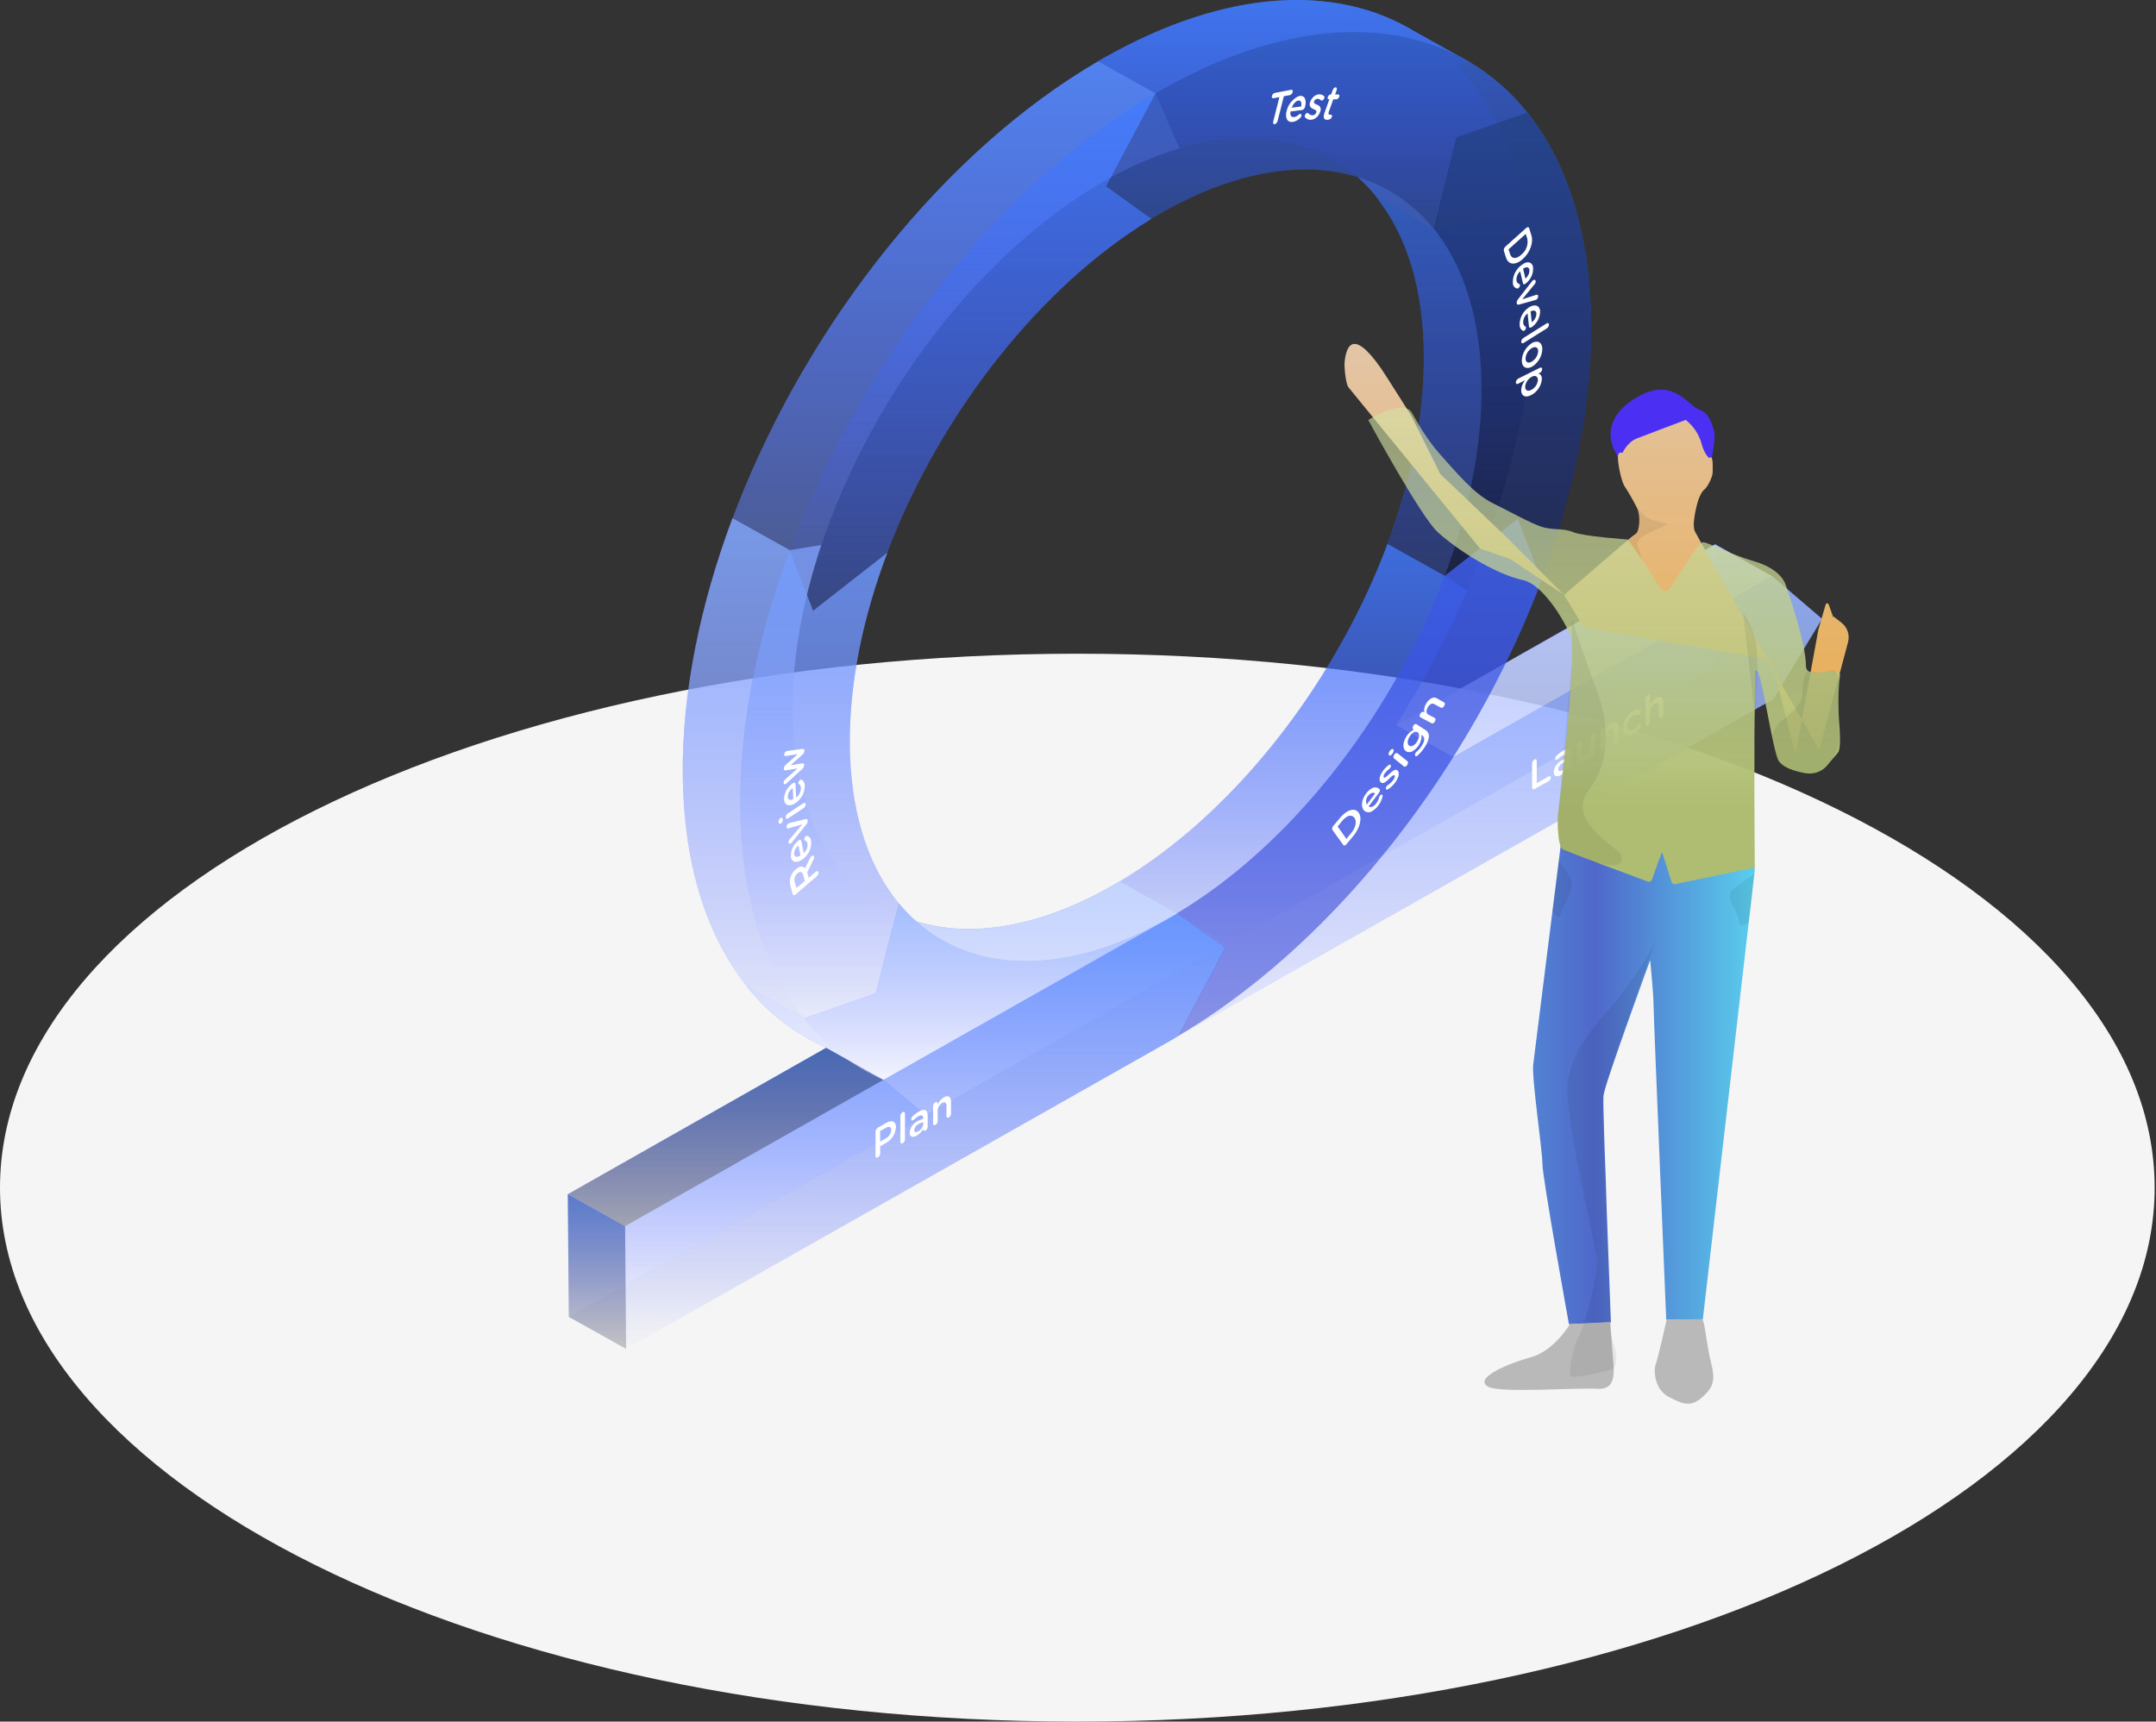 <svg width="288" height="230" viewBox="0 0 288 230" fill="none" xmlns="http://www.w3.org/2000/svg">
<rect x="0" y="0" width="288" height="230" fill="#333333" stroke="none"/>
<path d="M143.91 230C223.389 230 287.819 198.063 287.819 158.667C287.819 119.271 223.389 87.334 143.91 87.334C64.43 87.334 0 119.271 0 158.667C0 198.063 64.43 230 143.91 230Z" fill="#F5F5F5"/>
<path d="M236.758 76.999L229.106 72.724L201.144 88.563C202.644 85.487 204.027 82.371 205.246 79.233C205.468 78.665 205.679 78.096 205.896 77.528C210.215 66.026 212.629 54.286 212.547 43.325C212.453 31.733 209.57 22.437 204.63 15.825C204.425 15.553 204.214 15.257 204.004 15.012C201.885 12.344 199.284 10.071 196.328 8.304C196.023 8.122 195.712 7.957 195.402 7.786L189.038 4.239C178.567 -2.174 163.842 -1.532 147.547 7.684L146.697 8.173C126.042 20.232 108.101 43.16 98.555 67.408C98.315 68.022 98.081 68.642 97.846 69.261C93.528 80.763 91.108 92.503 91.202 103.464C91.295 115.079 94.178 124.38 99.135 130.998L99.721 131.782C102.513 135.32 106.157 138.139 110.333 139.992L75.873 159.543L76.002 175.934L83.66 180.209L156.213 139.093L236.893 93.39L243.391 82.661L236.758 76.999ZM183.753 26.184C183.964 26.44 184.163 26.701 184.339 26.968C188.013 31.869 190.152 38.771 190.198 47.384C190.263 55.497 188.482 64.184 185.294 72.695L184.86 73.94C177.864 91.781 164.756 108.677 149.615 117.717L148.443 118.399C138.658 123.942 129.617 125.295 122.404 123.078C121.559 122.333 120.775 121.525 120.06 120.662C119.843 120.395 119.626 120.127 119.421 119.854C115.736 114.942 113.562 108.029 113.521 99.388C113.456 91.178 115.278 82.389 118.536 73.804C118.677 73.417 118.823 73.036 118.976 72.667C125.931 55.042 138.857 38.305 153.817 29.231C154.321 28.93 154.824 28.663 155.334 28.344C165.114 22.807 174.149 21.442 181.356 23.654C182.225 24.433 183.027 25.279 183.753 26.184Z" fill="url(#paint0_linear_0_1056)"/>
<path d="M183.753 26.184C183.964 26.44 184.163 26.701 184.339 26.968C188.013 31.869 190.151 38.771 190.198 47.384C190.263 55.497 188.481 64.184 185.294 72.695L192.946 76.965L195.929 78.921C196.515 77.613 197.042 76.305 197.558 74.986C197.78 74.418 197.997 73.849 198.214 73.281C202.532 61.779 204.947 50.039 204.859 39.072C204.847 35.626 204.545 32.186 203.956 28.788L191.358 30.453L183.753 26.184Z" fill="url(#paint1_linear_0_1056)"/>
<path opacity="0.2" d="M183.753 26.184C183.964 26.44 184.163 26.701 184.339 26.968C188.013 31.869 190.151 38.771 190.198 47.384C190.263 55.497 188.481 64.184 185.294 72.695L192.946 76.965L195.929 78.921C196.515 77.613 197.042 76.305 197.558 74.986C197.78 74.418 197.997 73.849 198.214 73.281C202.532 61.779 204.947 50.039 204.859 39.072C204.847 35.626 204.545 32.186 203.956 28.788L191.358 30.453L183.753 26.184Z" fill="black"/>
<path d="M229.105 72.724L186.495 96.863C190.123 91.114 193.298 85.106 195.993 78.892L193.011 76.936L185.358 72.667L184.86 73.94C177.864 91.781 164.756 108.677 149.615 117.717L157.273 121.986L163.965 126.068L229.246 89.086L229.105 72.724Z" fill="url(#paint2_linear_0_1056)"/>
<path d="M196.995 11.55C196.784 11.277 196.579 10.982 196.363 10.737C195.777 10.032 195.191 9.367 194.605 8.725L196.363 8.304L189.038 4.239C178.567 -2.174 163.842 -1.532 147.547 7.684L146.697 8.173L154.35 12.448L157.561 19.794C168.536 16.536 177.893 18.998 183.753 26.144L191.405 30.419L204.003 28.754C202.791 21.858 200.376 16.076 196.995 11.55Z" fill="url(#paint3_linear_0_1056)"/>
<path d="M109.712 72.843C110.075 71.746 110.468 70.649 110.884 69.557C111.03 69.176 111.177 68.79 111.329 68.42C118.278 50.796 131.21 34.058 146.17 24.985C146.674 24.683 147.177 24.388 147.687 24.098C150.799 22.305 154.114 20.868 157.566 19.817L154.355 12.471L146.703 8.196C126.042 20.232 108.1 43.16 98.555 67.408C98.315 68.022 98.081 68.642 97.846 69.261L105.499 73.531L109.712 72.843Z" fill="url(#paint4_linear_0_1056)"/>
<path opacity="0.1" d="M109.712 72.843C110.075 71.746 110.468 70.649 110.884 69.557C111.03 69.176 111.177 68.79 111.329 68.42C118.278 50.796 131.21 34.058 146.17 24.985C146.674 24.683 147.177 24.388 147.687 24.098C150.799 22.305 154.114 20.868 157.566 19.817L154.355 12.471L146.703 8.196C126.042 20.232 108.1 43.16 98.555 67.408C98.315 68.022 98.081 68.642 97.846 69.261L105.499 73.531L109.712 72.843Z" fill="white"/>
<path d="M116.978 132.692L119.697 122.083C116.852 120.749 114.358 118.805 112.402 116.398C112.191 116.131 111.974 115.863 111.769 115.591C108.083 110.684 105.909 103.771 105.862 95.124C105.81 87.96 107.192 80.342 109.712 72.809L105.499 73.497L97.847 69.227C93.528 80.763 91.108 92.503 91.202 103.464C91.296 115.079 94.178 124.38 99.136 130.998L99.722 131.782L107.374 136.052L116.978 132.692Z" fill="url(#paint5_linear_0_1056)"/>
<path opacity="0.3" d="M116.978 132.692L119.697 122.083C116.852 120.749 114.358 118.805 112.402 116.398C112.191 116.131 111.974 115.863 111.769 115.591C108.083 110.684 105.909 103.771 105.862 95.124C105.81 87.96 107.192 80.342 109.712 72.809L105.499 73.497L97.847 69.227C93.528 80.763 91.108 92.503 91.202 103.464C91.296 115.079 94.178 124.38 99.136 130.998L99.722 131.782L107.374 136.052L116.978 132.692Z" fill="white"/>
<path d="M110.356 139.992L75.85 159.544L75.978 175.934L123.646 148.935L118.015 144.267L110.356 139.992Z" fill="url(#paint6_linear_0_1056)"/>
<path d="M163.953 126.097L157.262 122.015L149.603 117.745L148.431 118.427C137.392 124.681 127.296 125.608 119.72 122.083L117.001 132.692L107.426 136.052L99.774 131.782C102.565 135.32 106.209 138.139 110.385 139.992L118.038 144.267L123.669 148.935L148.584 134.818L163.953 126.097Z" fill="url(#paint7_linear_0_1056)"/>
<g opacity="0.6">
<path d="M110.356 139.992L75.85 159.543L75.978 175.934L123.646 148.935L118.015 144.267L110.356 139.992Z" fill="white"/>
<path d="M163.953 126.097L157.262 122.015L149.603 117.745L148.431 118.427C137.392 124.681 127.296 125.608 119.72 122.083L117.001 132.692L107.426 136.052L99.774 131.782C102.565 135.32 106.209 138.139 110.385 139.992L118.038 144.267L123.669 148.935L148.584 134.818L163.953 126.097Z" fill="white"/>
</g>
<path d="M75.85 159.544L83.502 163.813L118.015 144.267L110.356 139.992L75.85 159.544Z" fill="url(#paint8_linear_0_1056)"/>
<path opacity="0.3" d="M75.85 159.544L83.502 163.813L118.015 144.267L110.356 139.992L75.85 159.544Z" fill="black"/>
<path d="M75.978 175.934L83.637 180.209L83.502 163.813L75.85 159.543L75.978 175.934Z" fill="url(#paint9_linear_0_1056)"/>
<path opacity="0.2" d="M75.978 175.934L83.637 180.209L83.502 163.813L75.85 159.543L75.978 175.934Z" fill="black"/>
<path d="M236.757 76.999L229.105 72.724L186.494 96.863L194.153 101.133L236.757 76.999Z" fill="url(#paint10_linear_0_1056)"/>
<path opacity="0.6" d="M236.757 76.999L229.105 72.724L186.494 96.863L194.153 101.133L236.757 76.999Z" fill="white"/>
<path d="M120.06 120.69C127.618 129.855 140.966 131.265 156.084 122.703L117.997 144.267C113.822 142.41 110.178 139.59 107.385 136.052L116.96 132.692L120.06 120.69Z" fill="url(#paint11_linear_0_1056)"/>
<g opacity="0.4">
<path d="M120.06 120.69C127.618 129.855 140.966 131.265 156.084 122.703L117.997 144.267C113.822 142.41 110.178 139.59 107.385 136.052L116.96 132.692L120.06 120.69Z" fill="white"/>
</g>
<path d="M157.262 122.015L163.708 126.626L157.432 138.394C157.034 138.633 156.635 138.866 156.26 139.094L83.637 180.209L83.491 163.813L118.003 144.267L156.09 122.703L157.262 122.015Z" fill="url(#paint12_linear_0_1056)"/>
<path d="M105.498 73.531L108.61 81.598L118.536 73.832C115.278 82.434 113.456 91.223 113.52 99.416C113.585 108.04 115.735 114.954 119.421 119.883C119.626 120.156 119.843 120.423 120.059 120.69L116.977 132.692L107.403 136.052C107.198 135.796 106.993 135.529 106.817 135.267C101.86 128.655 98.971 119.348 98.877 107.739C98.766 96.772 101.18 85.032 105.498 73.531Z" fill="url(#paint13_linear_0_1056)"/>
<g opacity="0.2">
<path d="M105.498 73.531L108.61 81.598L118.536 73.832C115.278 82.434 113.456 91.223 113.52 99.416C113.585 108.04 115.735 114.954 119.421 119.883C119.626 120.156 119.843 120.423 120.059 120.69L116.977 132.692L107.403 136.052C107.198 135.796 106.993 135.529 106.817 135.267C101.86 128.655 98.971 119.348 98.877 107.739C98.766 96.772 101.18 85.032 105.498 73.531Z" fill="white"/>
</g>
<path d="M236.758 76.999L243.391 82.684L236.893 93.39L156.213 139.094C156.617 138.866 157.016 138.633 157.385 138.394C171.542 130.043 184.392 116.591 194.124 101.133L236.758 76.999Z" fill="url(#paint14_linear_0_1056)"/>
<path opacity="0.4" d="M236.758 76.999L243.391 82.684L236.893 93.39L156.213 139.094C156.617 138.866 157.016 138.633 157.385 138.394C171.542 130.043 184.392 116.591 194.124 101.133L236.758 76.999Z" fill="white"/>
<path d="M202.744 69.307L205.914 77.528C205.697 78.096 205.486 78.665 205.263 79.233C202.251 86.848 198.524 94.179 194.13 101.133C184.397 116.591 171.547 130.042 157.391 138.394L163.666 126.626L157.221 122.015C172.362 112.97 185.464 96.067 192.46 78.238L192.952 76.942L202.744 69.307Z" fill="url(#paint15_linear_0_1056)"/>
<path opacity="0.5" d="M202.744 69.307L205.914 77.528C205.697 78.096 205.486 78.665 205.263 79.233C202.251 86.848 198.524 94.179 194.13 101.133C184.397 116.591 171.547 130.042 157.391 138.394L163.666 126.626L157.221 122.015C172.362 112.97 185.464 96.067 192.46 78.238L192.952 76.942L202.744 69.307Z" fill="#3949D6"/>
<path d="M194.511 18.344L204.021 15.013C204.232 15.274 204.443 15.581 204.648 15.826C209.588 22.438 212.471 31.744 212.564 43.325C212.646 54.286 210.22 66.032 205.914 77.528L202.744 69.307L192.993 76.937C196.181 68.409 197.962 59.744 197.898 51.631C197.828 43.018 195.695 36.116 192.038 31.21C191.845 30.948 191.64 30.687 191.452 30.431L194.511 18.344Z" fill="url(#paint16_linear_0_1056)"/>
<path opacity="0.4" d="M194.511 18.344L204.021 15.013C204.232 15.274 204.443 15.581 204.648 15.826C209.588 22.438 212.471 31.744 212.564 43.325C212.646 54.286 210.22 66.032 205.914 77.528L202.744 69.307L192.993 76.937C196.181 68.409 197.962 59.744 197.898 51.631C197.828 43.018 195.695 36.116 192.038 31.21C191.845 30.948 191.64 30.687 191.452 30.431L194.511 18.344Z" fill="black"/>
<path d="M155.205 11.971C175.755 0.333 193.878 2.363 204.021 15.018L194.511 18.35L191.406 30.437C183.858 21.221 170.481 19.788 155.334 28.367C154.824 28.657 154.321 28.936 153.817 29.254L147.734 24.893L154.35 12.466L155.205 11.971Z" fill="url(#paint17_linear_0_1056)"/>
<g opacity="0.2">
<path d="M155.205 11.971C175.755 0.333 193.878 2.363 204.021 15.018L194.511 18.35L191.406 30.437C183.858 21.221 170.481 19.788 155.334 28.367C154.824 28.657 154.321 28.936 153.817 29.254L147.734 24.893L154.35 12.466L155.205 11.971Z" fill="black"/>
</g>
<path d="M154.35 12.46L147.734 24.888L153.805 29.248C138.845 38.345 125.919 55.031 118.964 72.684C118.812 73.065 118.665 73.445 118.525 73.821L108.599 81.587L105.487 73.519C105.721 72.9 105.962 72.286 106.202 71.672C115.771 47.435 133.695 24.478 154.35 12.46Z" fill="url(#paint18_linear_0_1056)"/>
<path d="M185.54 102.185C185.57 102.163 185.607 102.151 185.645 102.151C185.683 102.151 185.72 102.163 185.751 102.185C185.833 102.264 185.809 102.446 185.698 102.6C185.667 102.648 185.627 102.69 185.581 102.725C185.358 102.886 185.161 103.077 184.995 103.293C184.807 103.555 184.766 103.765 184.86 103.862C184.954 103.959 184.972 103.896 185.048 103.862C185.236 103.731 185.411 103.583 185.569 103.418C185.746 103.237 185.942 103.075 186.155 102.935C186.354 102.827 186.542 102.793 186.682 102.935C187.016 103.248 186.841 103.89 186.395 104.51C186.13 104.888 185.79 105.211 185.393 105.459H185.364C185.336 105.479 185.302 105.49 185.267 105.49C185.233 105.49 185.199 105.479 185.171 105.459C185.089 105.38 185.106 105.204 185.218 105.044C185.255 104.996 185.298 104.952 185.347 104.914C185.65 104.73 185.911 104.488 186.114 104.203C186.325 103.913 186.378 103.68 186.272 103.583C186.225 103.543 186.161 103.583 186.085 103.583C185.898 103.714 185.726 103.863 185.569 104.027C185.398 104.216 185.201 104.383 184.983 104.521C184.908 104.583 184.812 104.618 184.714 104.618C184.615 104.618 184.519 104.583 184.444 104.521C184.145 104.237 184.292 103.606 184.72 103.009C184.94 102.7 185.209 102.426 185.516 102.196L185.54 102.185Z" fill="white"/>
<path d="M184.65 106.176C184.689 106.237 184.702 106.31 184.685 106.38C184.591 106.837 184.391 107.267 184.099 107.637C183.89 107.921 183.625 108.163 183.32 108.347C183.156 108.472 182.949 108.534 182.741 108.519C182.533 108.504 182.338 108.415 182.195 108.268C181.761 107.79 181.861 106.818 182.499 105.994C182.681 105.737 182.917 105.52 183.191 105.357C183.351 105.238 183.55 105.181 183.75 105.194C183.951 105.208 184.139 105.292 184.281 105.431C184.374 105.533 184.333 105.755 184.199 105.925L182.816 107.733C182.902 107.79 183.004 107.821 183.109 107.821C183.213 107.821 183.315 107.79 183.402 107.733C183.574 107.632 183.722 107.497 183.835 107.335C184.024 107.09 184.158 106.809 184.228 106.511C184.245 106.436 184.279 106.367 184.328 106.306C184.363 106.256 184.409 106.214 184.462 106.181C184.489 106.161 184.521 106.15 184.555 106.149C184.589 106.148 184.622 106.157 184.65 106.176ZM182.757 106.306C182.617 106.468 182.525 106.664 182.493 106.873C182.461 107.081 182.49 107.295 182.576 107.489L183.689 106.005C183.604 105.945 183.501 105.913 183.396 105.913C183.291 105.913 183.188 105.945 183.103 106.005C182.962 106.087 182.84 106.198 182.746 106.329" fill="white"/>
<path d="M181.49 108.569C181.983 109.257 181.701 110.587 180.734 111.736L179.867 112.776C179.824 112.831 179.77 112.877 179.709 112.913C179.69 112.929 179.667 112.94 179.643 112.948C179.619 112.955 179.593 112.957 179.568 112.954C179.543 112.952 179.518 112.944 179.496 112.932C179.474 112.92 179.455 112.904 179.44 112.884L177.998 110.894C177.954 110.8 177.942 110.694 177.963 110.592C177.984 110.49 178.037 110.397 178.115 110.326L178.988 109.286C179.265 108.937 179.605 108.641 179.99 108.41C180.606 108.063 181.162 108.109 181.484 108.558L181.49 108.569ZM180.459 111.344C181.098 110.582 181.274 109.735 180.928 109.251C180.871 109.177 180.799 109.115 180.717 109.068C180.634 109.021 180.543 108.991 180.448 108.98C180.354 108.968 180.258 108.975 180.166 109C180.074 109.025 179.988 109.068 179.914 109.126C179.666 109.276 179.447 109.469 179.27 109.695L178.684 110.417L179.856 112.077L180.442 111.355" fill="white"/>
<path d="M188.013 101.707C188.124 101.793 188.101 102.02 187.966 102.213C187.917 102.29 187.851 102.354 187.772 102.401C187.739 102.423 187.699 102.435 187.658 102.435C187.617 102.435 187.578 102.423 187.544 102.401L186.208 101.321C186.097 101.23 186.114 101.014 186.243 100.82C186.294 100.746 186.359 100.682 186.436 100.633C186.472 100.608 186.515 100.594 186.559 100.594C186.604 100.594 186.647 100.608 186.682 100.633L188.013 101.707Z" fill="white"/>
<path d="M186.097 100.093C186.22 100.184 186.179 100.422 186.02 100.661C185.961 100.756 185.881 100.838 185.786 100.9C185.752 100.922 185.712 100.934 185.672 100.934C185.631 100.934 185.591 100.922 185.558 100.9C185.446 100.809 185.487 100.576 185.64 100.331C185.701 100.236 185.783 100.154 185.88 100.093C185.911 100.071 185.949 100.059 185.988 100.059C186.027 100.059 186.065 100.071 186.097 100.093Z" fill="white"/>
<path d="M190.456 97.557C190.598 97.65 190.712 97.778 190.786 97.928C190.86 98.078 190.892 98.244 190.878 98.41C190.806 98.927 190.605 99.419 190.292 99.843C190.037 100.243 189.728 100.609 189.372 100.928C189.34 100.959 189.304 100.986 189.266 101.008C189.238 101.026 189.206 101.035 189.173 101.035C189.139 101.035 189.107 101.026 189.079 101.008C188.985 100.946 188.997 100.758 189.079 100.593L189.178 100.474C189.474 100.23 189.727 99.942 189.928 99.621C190.333 98.984 190.362 98.512 190.005 98.268L189.864 98.177C189.922 98.648 189.81 99.124 189.548 99.524C189.35 99.853 189.073 100.131 188.739 100.331C188.606 100.425 188.448 100.478 188.284 100.484C188.12 100.49 187.959 100.449 187.819 100.366C187.286 99.996 187.409 99.103 187.872 98.382C188.059 98.066 188.325 97.802 188.645 97.614C188.716 97.572 188.791 97.536 188.868 97.506L188.78 97.449C188.674 97.375 188.686 97.153 188.78 96.96C188.833 96.879 188.903 96.809 188.985 96.755C189.019 96.735 189.059 96.724 189.099 96.724C189.14 96.724 189.179 96.735 189.214 96.755L190.456 97.557ZM189.284 99.075C189.6 98.586 189.671 98.029 189.378 97.83C189.3 97.779 189.208 97.752 189.114 97.752C189.02 97.752 188.928 97.779 188.85 97.83C188.624 97.974 188.437 98.169 188.305 98.398C187.995 98.887 187.942 99.405 188.235 99.609C188.315 99.659 188.407 99.686 188.502 99.686C188.596 99.686 188.689 99.659 188.768 99.609C188.981 99.48 189.157 99.302 189.284 99.092" fill="white"/>
<path d="M191.171 93.304C191.278 93.239 191.401 93.201 191.527 93.195C191.653 93.189 191.779 93.215 191.892 93.27L192.912 93.839C193.035 93.907 193.035 94.112 192.912 94.316C192.858 94.409 192.781 94.487 192.689 94.544C192.656 94.56 192.62 94.568 192.583 94.568C192.547 94.568 192.511 94.56 192.478 94.544L191.593 94.072C191.522 94.028 191.44 94.005 191.356 94.005C191.272 94.005 191.19 94.028 191.119 94.072C190.953 94.176 190.82 94.321 190.732 94.492C190.486 94.913 190.486 95.3 190.785 95.459L191.663 95.919C191.787 95.988 191.787 96.198 191.663 96.397C191.614 96.489 191.541 96.567 191.453 96.624C191.419 96.641 191.382 96.65 191.344 96.65C191.306 96.65 191.269 96.641 191.236 96.624L189.73 95.823C189.607 95.755 189.601 95.55 189.73 95.345C189.78 95.254 189.855 95.177 189.947 95.124C189.979 95.105 190.017 95.094 190.055 95.094C190.093 95.094 190.131 95.105 190.163 95.124L190.263 95.169C190.189 94.764 190.277 94.347 190.509 94.004C190.665 93.719 190.893 93.479 191.171 93.304Z" fill="white"/>
<path d="M204.554 31.403C204.882 32.398 204.378 33.751 203.423 34.598C203.261 34.749 203.082 34.883 202.89 34.996C202.128 35.417 201.443 35.246 201.179 34.428L200.886 33.518C200.866 33.414 200.874 33.307 200.91 33.207C200.946 33.107 201.009 33.018 201.091 32.949L203.874 30.453L203.962 30.391C204.097 30.317 204.22 30.34 204.261 30.471L204.554 31.403ZM203.224 34.018C203.542 33.765 203.783 33.433 203.922 33.058C204.062 32.683 204.094 32.278 204.015 31.886L203.81 31.25L201.513 33.313L201.718 33.944C201.894 34.484 202.304 34.592 202.831 34.314C202.968 34.232 203.096 34.137 203.212 34.03" fill="white"/>
<path d="M205.732 41.534C205.738 41.967 205.634 42.394 205.43 42.779C205.226 43.164 204.927 43.494 204.56 43.74H204.525C204.372 43.825 204.255 43.768 204.238 43.615L204.056 41.864C203.865 42.016 203.712 42.209 203.611 42.428C203.509 42.647 203.461 42.886 203.47 43.126C203.471 43.228 203.499 43.328 203.551 43.417C203.604 43.505 203.679 43.58 203.769 43.632C203.791 43.645 203.81 43.663 203.822 43.685C203.835 43.707 203.84 43.732 203.839 43.757C203.842 43.839 203.824 43.921 203.786 43.994C203.748 44.068 203.692 44.131 203.622 44.178C203.571 44.207 203.511 44.217 203.452 44.206C203.311 44.131 203.194 44.02 203.113 43.885C203.032 43.749 202.992 43.595 202.995 43.439C202.979 42.976 203.082 42.517 203.296 42.104C203.51 41.691 203.828 41.337 204.22 41.074C204.275 41.036 204.331 41.002 204.39 40.971C205.07 40.63 205.656 40.812 205.732 41.534ZM204.613 43.046C204.805 42.911 204.962 42.733 205.07 42.528C205.178 42.322 205.234 42.095 205.234 41.864C205.193 41.472 204.876 41.392 204.46 41.608L204.613 43.046Z" fill="white"/>
<path d="M204.624 45.832C205.38 45.406 206.007 45.713 206.025 46.617C206.012 47.087 205.882 47.547 205.646 47.958C205.411 48.368 205.076 48.718 204.671 48.976C203.927 49.397 203.294 49.084 203.282 48.186C203.297 47.717 203.427 47.258 203.663 46.849C203.898 46.439 204.232 46.09 204.636 45.832H204.624ZM204.624 48.305C204.871 48.156 205.077 47.95 205.223 47.707C205.37 47.463 205.454 47.189 205.468 46.907C205.468 46.378 205.081 46.247 204.624 46.503C204.38 46.653 204.177 46.857 204.031 47.098C203.886 47.339 203.802 47.611 203.786 47.89C203.786 48.459 204.179 48.561 204.63 48.311" fill="white"/>
<path d="M206.61 43.194C206.769 43.109 206.903 43.194 206.915 43.342C206.915 43.445 206.889 43.546 206.84 43.637C206.791 43.728 206.72 43.806 206.634 43.865L203.511 45.827C203.347 45.917 203.218 45.827 203.206 45.673C203.208 45.571 203.235 45.471 203.285 45.381C203.335 45.291 203.406 45.214 203.493 45.156L206.61 43.2V43.194Z" fill="white"/>
<path d="M205.504 49.903C205.773 49.988 205.978 50.199 205.961 50.693C205.919 51.113 205.776 51.517 205.542 51.872C205.309 52.228 204.993 52.525 204.619 52.74L204.525 52.791C203.64 53.234 203.172 52.791 203.201 52.075C203.241 51.61 203.42 51.168 203.717 50.801L202.779 51.273C202.603 51.358 202.48 51.273 202.486 51.074C202.496 50.977 202.527 50.883 202.579 50.8C202.631 50.716 202.701 50.645 202.785 50.591L205.715 49.13C205.885 49.044 206.013 49.13 206.008 49.323C205.998 49.423 205.965 49.519 205.911 49.605C205.857 49.69 205.784 49.763 205.697 49.818L205.504 49.903ZM205.439 50.79C205.439 50.318 205.135 50.073 204.625 50.329L204.566 50.363C204.335 50.501 204.139 50.688 203.995 50.911C203.85 51.134 203.761 51.386 203.734 51.648C203.734 52.126 204.021 52.353 204.543 52.092L204.607 52.057C204.837 51.925 205.032 51.741 205.175 51.522C205.319 51.303 205.407 51.054 205.433 50.795" fill="white"/>
<path d="M178.275 11.709C178.316 11.682 178.365 11.666 178.415 11.664C178.562 11.664 178.62 11.84 178.544 12.05L178.345 12.619H178.767C178.902 12.619 178.954 12.767 178.89 12.943C178.848 13.064 178.766 13.168 178.656 13.239C178.616 13.26 178.572 13.271 178.527 13.273H178.099L177.513 14.905C177.402 15.2 177.466 15.319 177.654 15.319C177.7 15.328 177.748 15.328 177.794 15.319C177.917 15.319 177.97 15.462 177.906 15.643C177.866 15.76 177.785 15.859 177.677 15.922C177.549 15.975 177.412 16.004 177.273 16.007C176.868 16.007 176.687 15.752 176.945 15.018L177.577 13.273H177.489C177.361 13.273 177.302 13.125 177.372 12.943C177.415 12.824 177.498 12.722 177.607 12.653C177.641 12.631 177.682 12.619 177.724 12.619H177.812L178.023 12.05C178.065 11.913 178.154 11.793 178.275 11.709Z" fill="white"/>
<path d="M175.713 12.744C175.858 12.663 176.02 12.614 176.188 12.602C176.437 12.589 176.681 12.673 176.867 12.835C176.899 12.874 176.918 12.921 176.925 12.97C176.931 13.019 176.923 13.068 176.902 13.114C176.866 13.233 176.787 13.336 176.68 13.403C176.645 13.421 176.607 13.432 176.568 13.438C176.534 13.438 176.5 13.426 176.475 13.403C176.341 13.277 176.163 13.206 175.977 13.204C175.903 13.21 175.831 13.232 175.766 13.267C175.654 13.331 175.571 13.432 175.531 13.551C175.455 13.79 175.678 13.881 175.924 13.989C176.021 14.014 176.112 14.059 176.189 14.121C176.266 14.184 176.327 14.263 176.369 14.352C176.411 14.441 176.431 14.537 176.429 14.635C176.427 14.733 176.403 14.829 176.357 14.916C176.244 15.302 175.987 15.634 175.637 15.848C175.479 15.941 175.3 15.994 175.115 16.002C174.963 16.014 174.81 15.988 174.671 15.927C174.532 15.867 174.41 15.773 174.318 15.655C174.296 15.615 174.285 15.57 174.285 15.524C174.285 15.479 174.296 15.434 174.318 15.393C174.355 15.276 174.434 15.175 174.541 15.109C174.569 15.087 174.604 15.075 174.641 15.075C174.66 15.075 174.679 15.078 174.697 15.085C174.716 15.091 174.732 15.102 174.746 15.115C174.813 15.204 174.901 15.277 175.003 15.326C175.105 15.376 175.218 15.401 175.332 15.399C175.418 15.395 175.503 15.372 175.578 15.331C175.698 15.259 175.788 15.148 175.83 15.018C175.918 14.751 175.689 14.677 175.443 14.569C175.197 14.461 174.799 14.268 175.004 13.637C175.125 13.268 175.376 12.951 175.713 12.744Z" fill="white"/>
<path d="M173.61 12.818C174.401 12.716 174.541 13.534 174.319 14.302C174.28 14.449 174.186 14.576 174.055 14.66C174.022 14.676 173.986 14.688 173.95 14.694L172.391 14.893C172.291 15.422 172.497 15.683 172.86 15.638C172.984 15.625 173.104 15.586 173.211 15.524C173.33 15.455 173.438 15.371 173.534 15.274L173.61 15.223C173.638 15.214 173.669 15.214 173.698 15.223C173.827 15.223 173.885 15.325 173.838 15.501C173.807 15.59 173.757 15.671 173.692 15.74C173.549 15.883 173.387 16.007 173.211 16.11C173.047 16.206 172.863 16.268 172.672 16.292C171.952 16.383 171.6 15.723 171.893 14.734C172.08 14.036 172.524 13.43 173.141 13.028C173.279 12.925 173.439 12.853 173.61 12.818ZM173.803 14.228C173.909 13.745 173.803 13.386 173.428 13.438C173.344 13.449 173.262 13.476 173.188 13.517C172.887 13.734 172.665 14.039 172.555 14.387L173.827 14.228" fill="white"/>
<path d="M170.171 12.454C170.2 12.438 170.231 12.426 170.264 12.42L172.491 11.994C172.643 11.965 172.72 12.107 172.673 12.301C172.634 12.452 172.537 12.584 172.403 12.67L172.315 12.704L171.495 12.858L170.663 16.161C170.62 16.324 170.515 16.466 170.37 16.559C170.34 16.579 170.306 16.593 170.27 16.599C170.106 16.599 170.018 16.485 170.071 16.275L170.903 12.972L170.089 13.131C169.93 13.131 169.854 13.023 169.901 12.829C169.942 12.677 170.038 12.544 170.171 12.454Z" fill="white"/>
<path d="M108.352 112.35C108.394 112.808 108.316 113.268 108.126 113.688C107.935 114.109 107.638 114.476 107.262 114.755C107.17 114.831 107.069 114.897 106.963 114.954C106.33 115.306 105.791 115.181 105.651 114.528C105.616 114.099 105.693 113.669 105.874 113.276C106.055 112.884 106.335 112.542 106.688 112.282L106.752 112.236C106.893 112.157 107.004 112.202 107.034 112.339L107.362 113.987C107.545 113.83 107.687 113.632 107.775 113.41C107.864 113.189 107.897 112.95 107.872 112.714C107.861 112.616 107.822 112.522 107.76 112.444C107.698 112.366 107.615 112.306 107.52 112.27C107.497 112.261 107.477 112.245 107.462 112.225C107.448 112.205 107.439 112.181 107.438 112.157C107.43 112.076 107.444 111.994 107.477 111.919C107.511 111.844 107.564 111.78 107.631 111.73L107.678 111.702C107.723 111.674 107.777 111.661 107.83 111.668C107.977 111.718 108.105 111.81 108.198 111.932C108.291 112.053 108.345 112.199 108.352 112.35ZM106.887 114.346L106.928 114.306L106.664 112.958C106.474 113.097 106.32 113.279 106.218 113.488C106.116 113.697 106.068 113.927 106.079 114.158C106.149 114.51 106.454 114.562 106.84 114.346" fill="white"/>
<path d="M109.33 116.495C109.349 116.599 109.338 116.707 109.3 116.807C109.262 116.907 109.198 116.995 109.113 117.063L106.277 119.491C106.254 119.516 106.226 119.537 106.195 119.553C106.055 119.633 105.938 119.599 105.897 119.457L105.574 118.28C105.462 117.869 105.488 117.435 105.651 117.04C105.792 116.694 106.017 116.386 106.307 116.142C106.405 116.055 106.513 115.978 106.629 115.915C106.696 115.863 106.772 115.825 106.853 115.802C106.935 115.78 107.021 115.773 107.105 115.782C107.19 115.792 107.271 115.818 107.345 115.858C107.419 115.898 107.485 115.952 107.537 116.017L108.182 114.681C108.227 114.572 108.294 114.473 108.381 114.391L108.457 114.34C108.592 114.26 108.709 114.311 108.738 114.431C108.769 114.573 108.742 114.722 108.662 114.846L107.83 116.551L108.029 117.285L108.944 116.495L109.026 116.443C109.166 116.33 109.272 116.358 109.33 116.495ZM106.342 118.683L107.514 117.7L107.279 116.853C107.18 116.506 106.951 116.398 106.694 116.551L106.535 116.665C106.364 116.805 106.238 116.99 106.171 117.197C106.105 117.405 106.101 117.627 106.16 117.836L106.401 118.678" fill="white"/>
<path d="M105.03 100.371C105.075 100.348 105.122 100.331 105.171 100.32L107.198 100.053C107.386 100.053 107.468 100.127 107.462 100.291C107.457 100.391 107.431 100.488 107.385 100.577C107.34 100.666 107.276 100.745 107.198 100.809L105.605 102.236L107.175 101.98C107.345 101.952 107.433 102.048 107.427 102.213C107.42 102.315 107.392 102.415 107.343 102.506C107.295 102.597 107.228 102.677 107.146 102.742L105.107 104.624C105.059 104.67 105.006 104.71 104.948 104.743C104.802 104.823 104.673 104.743 104.673 104.561C104.689 104.38 104.777 104.213 104.919 104.095L106.548 102.657L104.943 102.924C104.808 102.924 104.708 102.878 104.708 102.702V102.662C104.726 102.478 104.817 102.307 104.96 102.185L106.583 100.735L104.978 101.008C104.843 101.008 104.743 100.979 104.743 100.797C104.757 100.711 104.79 100.628 104.839 100.554C104.889 100.48 104.954 100.418 105.03 100.371Z" fill="white"/>
<path d="M107.104 104.175C107.24 104.267 107.348 104.392 107.418 104.538C107.488 104.684 107.517 104.845 107.502 105.005C107.499 105.468 107.378 105.924 107.149 106.331C106.92 106.737 106.59 107.083 106.19 107.336L106.108 107.381C105.375 107.79 104.766 107.574 104.731 106.773C104.74 106.339 104.859 105.913 105.077 105.534C105.294 105.154 105.604 104.832 105.979 104.595C106.137 104.504 106.248 104.595 106.26 104.737L106.342 106.557C106.539 106.408 106.699 106.219 106.809 106.002C106.92 105.786 106.978 105.548 106.981 105.306C106.991 105.197 106.972 105.088 106.926 104.988C106.879 104.889 106.808 104.802 106.717 104.737C106.696 104.721 106.68 104.7 106.669 104.676C106.657 104.653 106.652 104.627 106.653 104.601C106.655 104.519 106.677 104.438 106.718 104.366C106.759 104.294 106.817 104.232 106.887 104.186C106.917 104.162 106.954 104.147 106.994 104.145C107.033 104.143 107.071 104.154 107.104 104.175ZM105.229 106.449C105.229 106.858 105.545 106.966 105.961 106.773L105.897 105.289C105.701 105.414 105.539 105.583 105.423 105.78C105.307 105.978 105.24 106.199 105.229 106.426" fill="white"/>
<path d="M107.327 107.296C107.485 107.205 107.614 107.296 107.626 107.438C107.627 107.54 107.602 107.641 107.554 107.732C107.506 107.823 107.436 107.902 107.35 107.961L105.253 109.348C105.094 109.434 104.966 109.382 104.948 109.212C104.949 109.109 104.975 109.007 105.024 108.915C105.073 108.823 105.143 108.744 105.229 108.683L107.327 107.296Z" fill="white"/>
<path d="M105.329 110.008C105.364 109.988 105.402 109.973 105.44 109.962L107.579 109.439C107.743 109.405 107.866 109.439 107.89 109.61V109.644C107.893 109.743 107.875 109.842 107.838 109.935C107.8 110.028 107.744 110.113 107.673 110.184L105.786 112.532C105.745 112.586 105.696 112.634 105.64 112.674C105.499 112.754 105.358 112.708 105.335 112.549C105.331 112.463 105.345 112.378 105.376 112.298C105.407 112.217 105.455 112.144 105.517 112.083L107.169 110.133L105.317 110.667C105.2 110.696 105.089 110.667 105.065 110.525C105.059 110.425 105.079 110.326 105.123 110.235C105.167 110.145 105.234 110.067 105.317 110.008H105.329Z" fill="white"/>
<path d="M104.262 109.274C104.432 109.183 104.549 109.274 104.567 109.462C104.577 109.571 104.559 109.68 104.512 109.78C104.466 109.88 104.394 109.966 104.303 110.03C104.139 110.121 104.022 110.03 103.998 109.843C103.989 109.734 104.008 109.625 104.054 109.525C104.1 109.426 104.172 109.339 104.262 109.274Z" fill="white"/>
<path d="M118.343 150.032C119.163 149.572 119.679 149.805 119.685 150.601C119.658 151.045 119.515 151.475 119.269 151.85C119.023 152.225 118.682 152.533 118.278 152.744L117.575 153.136V154.103C117.57 154.206 117.54 154.306 117.487 154.395C117.434 154.484 117.36 154.559 117.27 154.614C117.089 154.717 116.954 154.643 116.954 154.45V151.181C116.959 151.075 116.991 150.972 117.046 150.881C117.101 150.79 117.178 150.713 117.27 150.658L118.343 150.032ZM119.058 150.976C119.058 150.515 118.753 150.441 118.29 150.703L117.569 151.101V152.522L118.29 152.119C118.506 152.007 118.689 151.845 118.822 151.646C118.956 151.447 119.035 151.218 119.052 150.982" fill="white"/>
<path d="M120.581 148.576C120.751 148.486 120.885 148.576 120.885 148.747V152.226C120.881 152.329 120.85 152.429 120.797 152.518C120.744 152.607 120.67 152.683 120.581 152.738C120.411 152.829 120.276 152.738 120.276 152.568V149.088C120.281 148.986 120.312 148.886 120.365 148.797C120.418 148.708 120.492 148.632 120.581 148.576Z" fill="white"/>
<path d="M123.628 148.326C123.827 148.429 123.921 148.696 123.921 149.083V150.544C123.916 150.643 123.886 150.739 123.834 150.824C123.781 150.909 123.709 150.981 123.622 151.033C123.446 151.135 123.323 151.067 123.323 150.913V150.805C123.132 151.185 122.83 151.503 122.456 151.721C121.964 151.999 121.513 151.931 121.513 151.334C121.537 151.002 121.651 150.682 121.844 150.407C122.036 150.131 122.3 149.91 122.609 149.765C122.83 149.636 123.072 149.542 123.323 149.486V149.412C123.323 148.992 123.095 148.901 122.661 149.139C122.446 149.263 122.249 149.414 122.075 149.589L121.982 149.657C121.841 149.736 121.724 149.657 121.724 149.52C121.733 149.383 121.794 149.254 121.894 149.156C122.145 148.9 122.433 148.68 122.749 148.503C123.148 148.27 123.446 148.218 123.628 148.326ZM123.335 150.123V149.924C123.128 149.96 122.929 150.033 122.749 150.14C122.578 150.218 122.43 150.337 122.321 150.487C122.211 150.636 122.143 150.81 122.122 150.993C122.122 151.283 122.351 151.317 122.65 151.152C122.84 151.046 123.002 150.898 123.122 150.719C123.241 150.54 123.314 150.335 123.335 150.123Z" fill="white"/>
<path d="M126.089 146.598C126.675 146.257 127.033 146.518 127.039 147.201V148.787C127.036 148.887 127.008 148.985 126.957 149.073C126.906 149.16 126.833 149.234 126.746 149.287C126.57 149.389 126.435 149.321 126.429 149.128V147.752C126.429 147.292 126.224 147.144 125.843 147.343C125.659 147.458 125.508 147.617 125.405 147.805C125.303 147.994 125.252 148.204 125.257 148.417V149.782C125.253 149.884 125.223 149.983 125.17 150.071C125.117 150.16 125.042 150.234 124.953 150.288C124.789 150.384 124.648 150.288 124.648 150.123V147.775C124.652 147.672 124.681 147.573 124.733 147.483C124.785 147.394 124.858 147.319 124.947 147.263C125.117 147.166 125.257 147.263 125.257 147.434V147.581C125.418 147.175 125.71 146.83 126.089 146.598Z" fill="white"/>
<path d="M204.975 101.463C205.145 101.366 205.28 101.463 205.28 101.633V104.624L206.88 103.726C207.032 103.64 207.161 103.726 207.161 103.885C207.158 103.979 207.13 104.071 207.081 104.152C207.032 104.234 206.963 104.302 206.88 104.351L204.975 105.42C204.8 105.522 204.659 105.42 204.659 105.249V101.98C204.667 101.876 204.699 101.775 204.754 101.685C204.809 101.595 204.885 101.519 204.975 101.463Z" fill="white"/>
<path d="M209.663 100.127C209.862 100.229 209.95 100.49 209.95 100.877V102.367C209.946 102.467 209.916 102.564 209.864 102.65C209.812 102.737 209.739 102.809 209.651 102.861C209.475 102.958 209.352 102.895 209.352 102.742V102.628C209.161 103.008 208.863 103.328 208.491 103.549C207.993 103.828 207.548 103.754 207.548 103.163C207.571 102.83 207.684 102.51 207.877 102.234C208.069 101.959 208.334 101.738 208.643 101.593C208.864 101.463 209.106 101.369 209.358 101.315V101.23C209.358 100.809 209.124 100.707 208.696 100.951C208.48 101.073 208.283 101.224 208.11 101.4L208.016 101.468C207.876 101.548 207.758 101.468 207.758 101.332C207.766 101.195 207.825 101.066 207.923 100.968C208.174 100.712 208.462 100.491 208.778 100.314C209.177 100.093 209.469 100.013 209.663 100.127ZM209.37 101.895V101.696C209.162 101.729 208.962 101.803 208.784 101.912C208.613 101.988 208.465 102.107 208.355 102.255C208.245 102.404 208.177 102.577 208.157 102.759C208.157 103.043 208.385 103.083 208.678 102.918C208.874 102.815 209.041 102.667 209.164 102.486C209.286 102.306 209.361 102.099 209.382 101.883" fill="white"/>
<path d="M212.734 98.08C212.898 97.989 213.039 98.08 213.039 98.25V100.598C213.033 100.7 213.003 100.799 212.95 100.887C212.897 100.975 212.823 101.05 212.734 101.104C212.57 101.201 212.43 101.133 212.43 100.94V100.792C212.267 101.197 211.975 101.541 211.598 101.775C211.012 102.116 210.648 101.861 210.648 101.167V99.592C210.653 99.49 210.683 99.391 210.735 99.302C210.786 99.213 210.859 99.137 210.947 99.081C211.123 98.984 211.258 99.081 211.258 99.245V100.621C211.258 101.087 211.463 101.23 211.844 101.025C212.029 100.912 212.181 100.754 212.283 100.566C212.386 100.379 212.437 100.168 212.43 99.956V98.592C212.436 98.489 212.466 98.389 212.519 98.3C212.572 98.212 212.646 98.136 212.734 98.08Z" fill="white"/>
<path d="M215.247 96.642C215.833 96.306 216.197 96.562 216.197 97.244V98.831C216.192 98.932 216.162 99.031 216.11 99.119C216.058 99.207 215.986 99.281 215.898 99.337C215.722 99.433 215.587 99.337 215.587 99.172V97.819C215.587 97.358 215.382 97.21 215.001 97.415C214.816 97.528 214.665 97.686 214.562 97.874C214.46 98.061 214.409 98.272 214.415 98.484V99.848C214.411 99.951 214.38 100.051 214.327 100.14C214.274 100.229 214.2 100.304 214.111 100.36C213.947 100.451 213.806 100.36 213.806 100.189V97.819C213.812 97.716 213.842 97.616 213.895 97.527C213.948 97.439 214.022 97.363 214.111 97.307C214.281 97.216 214.415 97.307 214.415 97.477V97.625C214.58 97.221 214.871 96.877 215.247 96.642Z" fill="white"/>
<path d="M218.172 95.004C218.303 94.907 218.456 94.843 218.619 94.817C218.781 94.791 218.948 94.805 219.104 94.856C219.145 94.856 219.198 94.919 219.198 95.033C219.195 95.128 219.168 95.221 219.119 95.304C219.07 95.386 219 95.455 218.916 95.505C218.861 95.535 218.797 95.547 218.735 95.539C218.64 95.498 218.536 95.482 218.433 95.493C218.33 95.504 218.232 95.542 218.149 95.601C217.917 95.755 217.726 95.959 217.593 96.199C217.459 96.438 217.387 96.705 217.381 96.977C217.381 97.506 217.709 97.745 218.178 97.483C218.421 97.334 218.622 97.129 218.764 96.886C218.807 96.819 218.865 96.763 218.934 96.721C219.08 96.636 219.198 96.721 219.198 96.869C219.196 96.963 219.166 97.054 219.11 97.131C218.883 97.53 218.548 97.862 218.143 98.091C217.352 98.535 216.766 98.171 216.766 97.335C216.789 96.865 216.929 96.408 217.174 96.002C217.418 95.596 217.761 95.254 218.172 95.004Z" fill="white"/>
<path d="M220.105 92.815C220.275 92.724 220.415 92.815 220.415 92.986V94.265C220.576 93.856 220.868 93.507 221.248 93.27C221.833 92.935 222.197 93.191 222.197 93.873V95.459C222.192 95.56 222.163 95.659 222.111 95.747C222.059 95.835 221.986 95.91 221.898 95.965C221.722 96.062 221.587 95.965 221.587 95.8V94.424C221.587 93.958 221.376 93.816 221.001 94.021C220.817 94.134 220.665 94.292 220.562 94.48C220.46 94.667 220.409 94.877 220.415 95.09V96.454C220.41 96.556 220.38 96.655 220.327 96.743C220.274 96.831 220.2 96.905 220.111 96.96C219.947 97.057 219.812 96.96 219.806 96.795V93.327C219.811 93.225 219.84 93.125 219.892 93.036C219.944 92.948 220.017 92.872 220.105 92.815Z" fill="white"/>
<path d="M204.841 37.418C204.976 37.339 205.11 37.384 205.134 37.532C205.144 37.617 205.135 37.702 205.106 37.783C205.078 37.864 205.031 37.937 204.97 37.998L203.341 39.988L205.204 39.391C205.321 39.357 205.438 39.357 205.462 39.522C205.473 39.62 205.457 39.72 205.416 39.811C205.375 39.901 205.31 39.98 205.227 40.039H205.186C205.152 40.061 205.114 40.078 205.075 40.09L202.919 40.687C202.755 40.733 202.626 40.687 202.602 40.534V40.505C202.597 40.402 202.613 40.298 202.649 40.2C202.685 40.103 202.741 40.013 202.813 39.937L204.665 37.549C204.706 37.495 204.756 37.447 204.811 37.407L204.841 37.418Z" fill="white"/>
<path d="M204.782 35.621C204.83 36.051 204.764 36.486 204.589 36.884C204.415 37.282 204.139 37.63 203.786 37.896C203.766 37.916 203.742 37.934 203.716 37.947C203.581 38.021 203.47 37.987 203.441 37.85L203.066 36.247C202.886 36.406 202.747 36.605 202.663 36.826C202.578 37.048 202.55 37.286 202.579 37.52C202.592 37.618 202.634 37.709 202.699 37.784C202.765 37.859 202.852 37.913 202.948 37.941C202.995 37.941 203.019 37.981 203.036 38.049C203.045 38.13 203.032 38.211 203 38.286C202.967 38.361 202.915 38.426 202.849 38.475L202.796 38.515C202.752 38.541 202.701 38.553 202.65 38.549C202.499 38.51 202.365 38.427 202.266 38.311C202.166 38.195 202.106 38.052 202.093 37.901C202.05 37.378 202.157 36.854 202.402 36.386C202.647 35.919 203.021 35.526 203.482 35.252C204.068 34.882 204.613 34.996 204.782 35.621ZM203.763 37.213C203.946 37.069 204.09 36.885 204.183 36.675C204.276 36.465 204.315 36.236 204.296 36.008C204.22 35.678 203.933 35.627 203.564 35.837L203.458 35.894L203.763 37.213Z" fill="white"/>
<g clip-path="url(#clip0_0_1056)">
<path d="M217.59 64.82L228.367 62.822C228.367 62.822 229.264 58.477 228.995 57.697C228.725 56.916 228.472 55.222 226.947 54.7C225.422 54.178 223.368 50.022 218.253 53.325C213.139 56.628 215.878 60.564 215.878 60.564L217.59 64.82Z" fill="#4B30F4"/>
<path d="M225.18 56.102C225.18 56.102 219.818 58.107 218.597 58.597C217.377 59.087 216.723 60.514 216.723 60.514C216.723 60.514 216.123 60.17 216.123 61.154C216.123 62.139 216.622 64.358 216.986 64.922C217.61 65.88 218.179 66.871 218.689 67.89C219.185 68.906 219.005 71.016 218.497 71.311C217.988 71.606 208.931 79.492 208.931 79.492L201.399 71.926L192.378 63.305L188.559 55.603C188.559 55.603 184.918 49.831 184.436 49.151C180.687 43.801 179.814 46.317 179.612 48.382C179.554 48.983 179.748 51.276 180.137 51.751L197.724 73.303L201.706 74.664L208.92 79.481L211.565 83.816L236.599 88.172L239.853 100.808L242.898 84.111L243.88 80.746C243.892 80.706 243.917 80.67 243.951 80.644C243.985 80.618 244.027 80.604 244.07 80.602C244.114 80.601 244.156 80.613 244.192 80.637C244.228 80.661 244.255 80.695 244.269 80.735L244.829 82.289C244.578 82.831 245.063 82.096 244.829 82.289L245.974 83.181C246.366 83.486 246.658 83.894 246.816 84.356C246.974 84.818 246.991 85.314 246.865 85.785L243.02 100.196C243.02 100.196 227.205 72.618 226.403 70.984C226.043 70.252 226.427 68.489 226.638 67.581C226.83 66.749 227.249 65.71 227.657 65.412C228.064 65.115 228.774 63.738 228.774 63.144C228.774 62.55 228.894 60.675 228.369 61.172C228.226 61.309 227.528 60.245 227.324 59.358C226.989 58.078 226.237 56.936 225.18 56.102Z" fill="url(#paint19_linear_0_1056)"/>
<path d="M208.648 111.611C208.648 111.611 205.033 140.369 204.81 142.207C204.588 144.044 206.038 153.659 206.038 155.496C206.038 157.334 209.583 176.917 209.583 176.917L215.186 176.672C215.186 176.672 214.071 147.824 214.181 146.42C214.291 145.015 220.429 128.27 220.429 128.27C220.429 128.27 220.877 132.701 220.877 134.105C220.877 135.51 222.575 176.302 222.575 176.302H227.46L234.406 116.224L234.273 115.067L208.648 111.611Z" fill="url(#paint20_linear_0_1056)"/>
<path d="M223.112 78.596C223.032 78.701 222.926 78.787 222.804 78.844C222.681 78.901 222.547 78.928 222.411 78.923C222.275 78.918 222.143 78.882 222.025 78.816C221.908 78.75 221.809 78.657 221.737 78.546C221.45 78.13 221.192 77.696 220.964 77.248C220.566 76.479 217.497 72.078 217.497 72.078C217.497 72.078 211.483 71.658 210.169 71.1C208.814 70.526 207.561 70.859 206.015 70.408C204.628 70.004 200.941 67.962 200.006 67.525C197.555 66.372 196.101 64.954 192.387 60.718C189.712 57.66 188.791 55.174 188.337 54.82C186.727 53.556 182.775 56.111 182.775 56.111C182.775 56.111 189.742 68.99 192.069 71.109C194.62 73.425 199.617 76.658 203.461 77.509C206.434 78.169 209.552 84.015 209.836 85.111C210.639 88.314 208.079 109.159 208.079 109.159C208.079 109.159 207.98 113.109 208.782 113.494C209.485 113.835 218.127 117.038 220.116 117.775C220.169 117.795 220.225 117.804 220.281 117.802C220.338 117.799 220.393 117.786 220.444 117.763C220.496 117.74 220.541 117.707 220.579 117.666C220.617 117.625 220.646 117.578 220.664 117.526L221.934 114C221.939 113.985 221.948 113.972 221.962 113.962C221.975 113.953 221.991 113.948 222.008 113.948C222.024 113.948 222.04 113.953 222.053 113.962C222.067 113.972 222.076 113.985 222.081 114L223.295 117.857C223.328 117.949 223.395 118.026 223.483 118.074C223.571 118.122 223.674 118.138 223.773 118.118L234.406 115.901C234.406 115.901 234.259 96.901 234.442 93.728C234.62 90.617 234.207 88.886 234.786 89.726C235.421 90.667 236.836 100.3 237.555 101.566C238.134 102.589 239.846 103.072 241.203 103.299C241.728 103.389 242.268 103.342 242.768 103.163C243.268 102.984 243.71 102.679 244.049 102.28L245.523 100.54C245.937 100.05 245.757 97.55 245.701 96.91C245.525 94.808 245.544 91.815 245.773 90.395C246.073 88.564 241.242 91.016 241.242 88.991C241.242 85.66 238.52 78.112 238.52 78.112C238.52 78.112 238.021 76.089 234.442 75.029C230.862 73.97 228.165 72.441 227.486 72.448C226.849 72.448 224.846 76.134 223.951 77.194C223.555 77.677 223.625 77.899 223.112 78.596Z" fill="url(#paint21_linear_0_1056)"/>
<path d="M226.889 176.239L222.637 176.28C222.637 176.28 221.761 180.214 221.304 181.854C221.273 181.958 221.184 182.226 221.123 182.419C221.057 182.701 221.029 182.99 221.039 183.278C221.126 184.769 221.7 186.03 223.068 186.704C224.574 187.444 225.736 188.124 227.339 186.704C228.941 185.284 229.154 184.39 228.538 181.924C227.922 179.458 227.725 176.336 227.346 176.252" fill="#B9B9B9"/>
<path d="M204.485 181.327C207.622 180.484 209.721 176.892 209.721 176.892L215.085 176.622C215.085 176.622 215.364 180.252 215.519 182.117C215.72 184.572 215.217 185.667 213.291 185.536C210.761 185.361 200.434 186.148 198.815 185.273C196.707 184.138 201.547 182.117 204.485 181.327Z" fill="#B9B9B9"/>
<path opacity="0.07" d="M221.285 125.346C220.594 127.306 217.897 131.104 216.171 133.366C214.444 135.628 209.007 140.46 209.351 146.336C209.695 152.211 213.373 167.296 213.373 168.652C213.373 170.009 211.998 176.423 210.958 178.387C209.918 180.352 209.428 183.921 209.946 183.921C210.927 183.892 211.903 183.766 212.858 183.546C213.751 183.319 214.98 183.092 215.482 182.866C215.836 182.707 215.911 181.597 215.911 181.597C215.945 181.122 215.889 180.644 215.744 180.189C215.627 179.896 215.189 178.401 215.173 177.97C214.955 172.446 214.47 159.669 214.568 158.775C214.746 157.1 213.376 148.672 214.627 144.518C215.878 140.364 221.285 125.346 221.285 125.346Z" fill="black"/>
<path opacity="0.07" d="M208.287 114.856L207.368 121.748C207.368 121.748 208.306 123.17 208.54 121.975C208.774 120.779 210.751 118.504 209.559 116.886C208.367 115.269 208.287 114.856 208.287 114.856Z" fill="black"/>
<path opacity="0.07" d="M234.338 116.789L234.017 120.074L233.598 123.25C233.598 123.25 232.244 124.2 232.265 122.968C232.286 121.737 229.983 119.858 231.733 118.606C233.483 117.353 234.338 116.789 234.338 116.789Z" fill="black"/>
<path opacity="0.07" d="M217.471 72.144C217.705 72.094 216.299 72.466 217.534 72.071C219.642 71.39 218.766 67.534 218.766 67.534C218.766 67.534 218.984 68.979 220.987 69.56C222.95 70.127 223.531 69.707 220.519 71.084C217.555 72.445 219.082 72.915 219.284 74.684" fill="black"/>
<path opacity="0.07" d="M209.979 88.321L208.079 109.52C208.079 109.52 208.102 113.043 208.782 113.574C209.461 114.105 211.593 114.445 212.085 114.785C212.577 115.126 217.773 116.791 216.417 113.98C216.112 113.354 209.084 109.538 212.221 105.568C215.358 101.598 214.798 96.051 213.291 92.194C211.785 88.337 209.955 82.577 209.955 82.577L209.979 88.321Z" fill="black"/>
<path opacity="0.07" d="M241.514 89.594C241.514 89.594 243.126 90.136 244.501 89.581C246.558 88.75 245.235 95.849 245.645 98.172C245.956 99.919 244.03 103.762 241.193 103.306C238.356 102.85 237.412 102.571 236.815 98.936C236.36 96.155 240.765 95.354 240.765 92.707C240.765 90.059 241.514 89.594 241.514 89.594Z" fill="black"/>
<path opacity="0.07" d="M234.385 95.298C234.385 95.298 235.207 87.757 234.385 85.114C233.563 82.471 232.839 81.937 232.839 81.937L234.385 95.298Z" fill="black"/>
</g>
<defs>
<linearGradient id="paint0_linear_0_1056" x1="159.632" y1="0" x2="159.632" y2="180.209" gradientUnits="userSpaceOnUse">
<stop stop-color="#407BFF" stop-opacity="0.71"/>
<stop offset="1" stop-color="#4053FF" stop-opacity="0"/>
</linearGradient>
<linearGradient id="paint1_linear_0_1056" x1="194.307" y1="26.184" x2="194.307" y2="78.921" gradientUnits="userSpaceOnUse">
<stop stop-color="#407BFF" stop-opacity="0.71"/>
<stop offset="1" stop-color="#4053FF" stop-opacity="0"/>
</linearGradient>
<linearGradient id="paint2_linear_0_1056" x1="189.431" y1="72.667" x2="189.431" y2="126.068" gradientUnits="userSpaceOnUse">
<stop stop-color="#407BFF" stop-opacity="0.71"/>
<stop offset="1" stop-color="#4053FF" stop-opacity="0"/>
</linearGradient>
<linearGradient id="paint3_linear_0_1056" x1="175.35" y1="0" x2="175.35" y2="30.419" gradientUnits="userSpaceOnUse">
<stop stop-color="#407BFF" stop-opacity="0.71"/>
<stop offset="1" stop-color="#4053FF" stop-opacity="0"/>
</linearGradient>
<linearGradient id="paint4_linear_0_1056" x1="127.706" y1="8.196" x2="127.706" y2="73.531" gradientUnits="userSpaceOnUse">
<stop stop-color="#407BFF" stop-opacity="0.71"/>
<stop offset="1" stop-color="#4053FF" stop-opacity="0"/>
</linearGradient>
<linearGradient id="paint5_linear_0_1056" x1="105.448" y1="69.227" x2="105.448" y2="136.052" gradientUnits="userSpaceOnUse">
<stop stop-color="#407BFF" stop-opacity="0.71"/>
<stop offset="1" stop-color="#4053FF" stop-opacity="0"/>
</linearGradient>
<linearGradient id="paint6_linear_0_1056" x1="99.748" y1="139.992" x2="99.748" y2="175.934" gradientUnits="userSpaceOnUse">
<stop stop-color="#407BFF" stop-opacity="0.71"/>
<stop offset="1" stop-color="#4053FF" stop-opacity="0"/>
</linearGradient>
<linearGradient id="paint7_linear_0_1056" x1="131.863" y1="117.745" x2="131.863" y2="148.935" gradientUnits="userSpaceOnUse">
<stop stop-color="#407BFF" stop-opacity="0.71"/>
<stop offset="1" stop-color="#4053FF" stop-opacity="0"/>
</linearGradient>
<linearGradient id="paint8_linear_0_1056" x1="96.932" y1="139.992" x2="96.932" y2="163.813" gradientUnits="userSpaceOnUse">
<stop stop-color="#407BFF" stop-opacity="0.71"/>
<stop offset="1" stop-color="#4053FF" stop-opacity="0"/>
</linearGradient>
<linearGradient id="paint9_linear_0_1056" x1="79.743" y1="159.543" x2="79.743" y2="180.209" gradientUnits="userSpaceOnUse">
<stop stop-color="#407BFF" stop-opacity="0.71"/>
<stop offset="1" stop-color="#4053FF" stop-opacity="0"/>
</linearGradient>
<linearGradient id="paint10_linear_0_1056" x1="211.626" y1="72.724" x2="211.626" y2="101.133" gradientUnits="userSpaceOnUse">
<stop stop-color="#407BFF" stop-opacity="0.71"/>
<stop offset="1" stop-color="#4053FF" stop-opacity="0"/>
</linearGradient>
<linearGradient id="paint11_linear_0_1056" x1="131.735" y1="120.69" x2="131.735" y2="144.267" gradientUnits="userSpaceOnUse">
<stop stop-color="#407BFF" stop-opacity="0.71"/>
<stop offset="1" stop-color="#4053FF" stop-opacity="0"/>
</linearGradient>
<linearGradient id="paint12_linear_0_1056" x1="123.599" y1="122.015" x2="123.599" y2="180.209" gradientUnits="userSpaceOnUse">
<stop stop-color="#407BFF" stop-opacity="0.71"/>
<stop offset="1" stop-color="#4053FF" stop-opacity="0"/>
</linearGradient>
<linearGradient id="paint13_linear_0_1056" x1="109.466" y1="73.531" x2="109.466" y2="136.052" gradientUnits="userSpaceOnUse">
<stop stop-color="#407BFF" stop-opacity="0.71"/>
<stop offset="1" stop-color="#4053FF" stop-opacity="0"/>
</linearGradient>
<linearGradient id="paint14_linear_0_1056" x1="199.802" y1="76.999" x2="199.802" y2="139.094" gradientUnits="userSpaceOnUse">
<stop stop-color="#407BFF" stop-opacity="0.71"/>
<stop offset="1" stop-color="#4053FF" stop-opacity="0"/>
</linearGradient>
<linearGradient id="paint15_linear_0_1056" x1="181.567" y1="69.307" x2="181.567" y2="138.394" gradientUnits="userSpaceOnUse">
<stop stop-color="#407BFF" stop-opacity="0.71"/>
<stop offset="1" stop-color="#4053FF" stop-opacity="0"/>
</linearGradient>
<linearGradient id="paint16_linear_0_1056" x1="202.009" y1="15.013" x2="202.009" y2="77.528" gradientUnits="userSpaceOnUse">
<stop stop-color="#407BFF" stop-opacity="0.71"/>
<stop offset="1" stop-color="#4053FF" stop-opacity="0"/>
</linearGradient>
<linearGradient id="paint17_linear_0_1056" x1="175.878" y1="4.286" x2="175.878" y2="30.437" gradientUnits="userSpaceOnUse">
<stop stop-color="#407BFF" stop-opacity="0.71"/>
<stop offset="1" stop-color="#4053FF" stop-opacity="0"/>
</linearGradient>
<linearGradient id="paint18_linear_0_1056" x1="129.918" y1="12.46" x2="129.918" y2="81.587" gradientUnits="userSpaceOnUse">
<stop stop-color="#407BFF" stop-opacity="0.71"/>
<stop offset="1" stop-color="#4053FF" stop-opacity="0"/>
</linearGradient>
<linearGradient id="paint19_linear_0_1056" x1="213.275" y1="45.949" x2="213.275" y2="100.808" gradientUnits="userSpaceOnUse">
<stop stop-color="#E3C5A7"/>
<stop offset="1" stop-color="#E9AB4C"/>
</linearGradient>
<linearGradient id="paint20_linear_0_1056" x1="204.787" y1="144.264" x2="234.406" y2="144.264" gradientUnits="userSpaceOnUse">
<stop stop-color="#5282D3"/>
<stop offset="0.28" stop-color="#4F68CA"/>
<stop offset="1" stop-color="#5ACEED"/>
</linearGradient>
<linearGradient id="paint21_linear_0_1056" x1="214.282" y1="54.469" x2="214.282" y2="118.126" gradientUnits="userSpaceOnUse">
<stop stop-color="#D5E2A7" stop-opacity="0.6"/>
<stop offset="0.837" stop-color="#AEBD72"/>
</linearGradient>
<clipPath id="clip0_0_1056">
<rect width="67.218" height="141.308" fill="white" transform="translate(179.603 45.947) scale(1.002)"/>
</clipPath>
</defs>
</svg>
